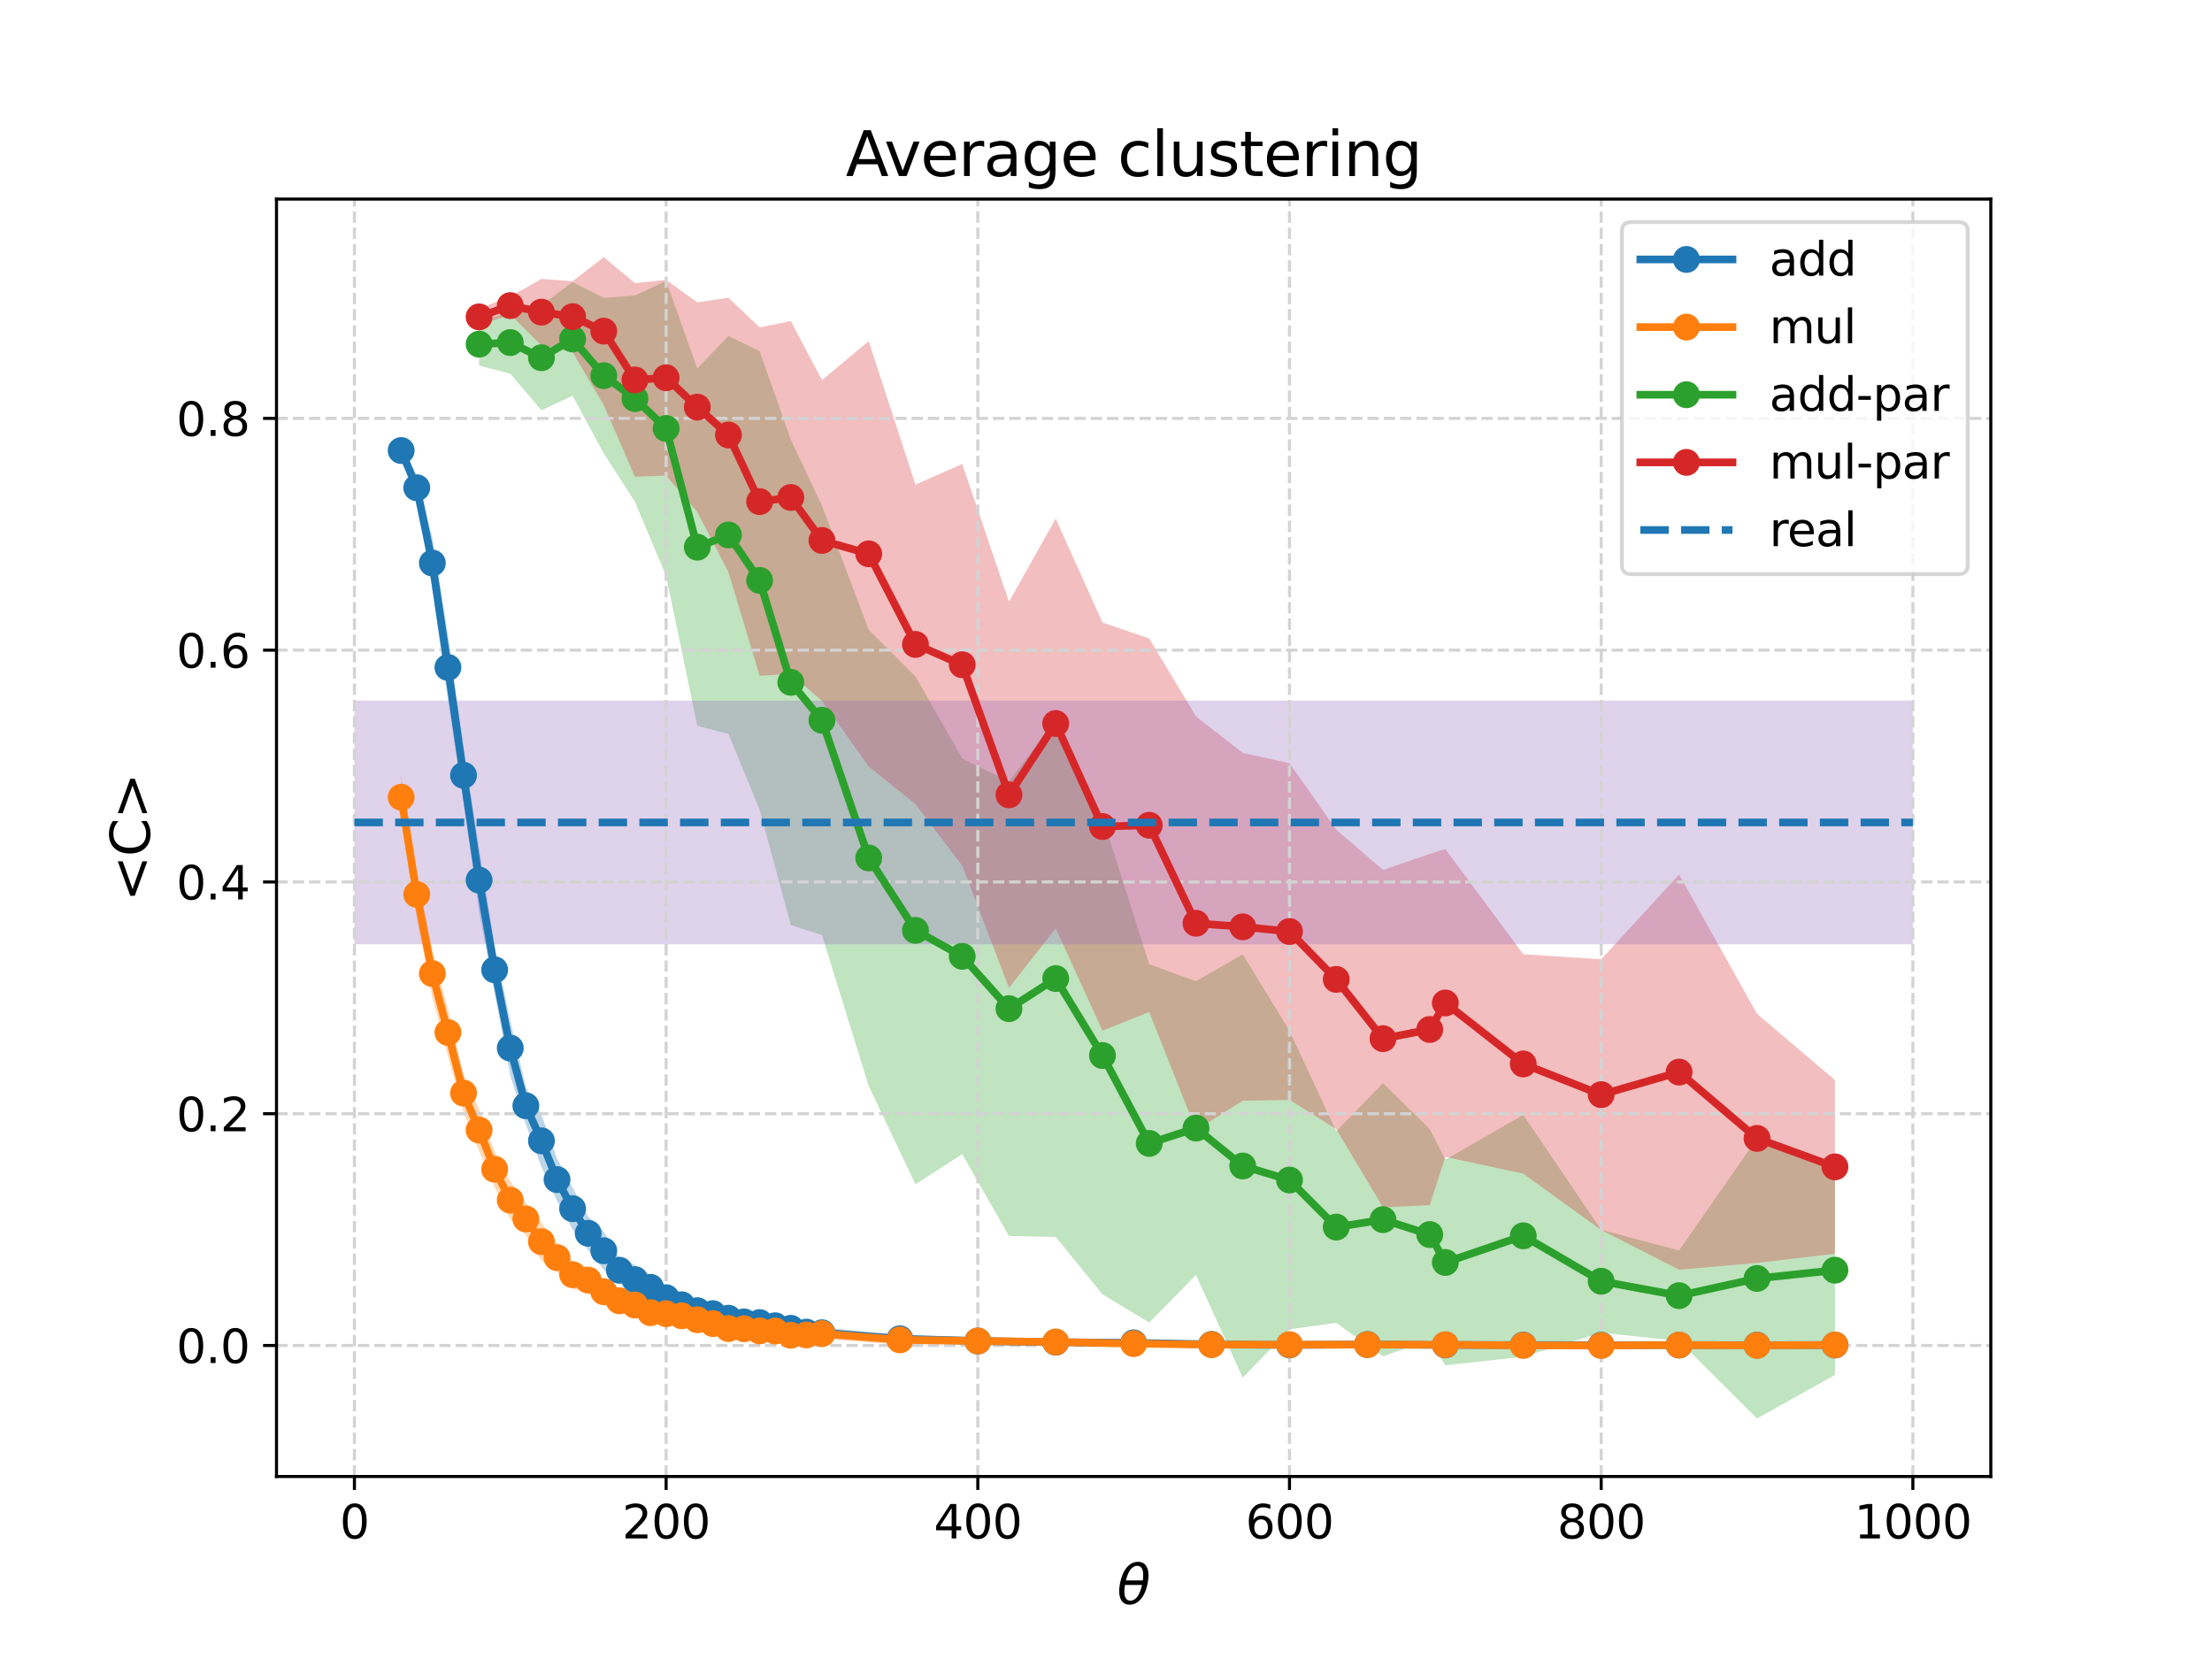 <?xml version="1.0" encoding="utf-8" standalone="no"?>
<!DOCTYPE svg PUBLIC "-//W3C//DTD SVG 1.1//EN"
  "http://www.w3.org/Graphics/SVG/1.1/DTD/svg11.dtd">
<svg xmlns:xlink="http://www.w3.org/1999/xlink" width="576pt" height="432pt" viewBox="0 0 576 432" xmlns="http://www.w3.org/2000/svg" version="1.1">
 <defs>
  <style type="text/css">*{stroke-linejoin: round; stroke-linecap: butt}</style>
 </defs>
 <g id="figure_1">
  <g id="patch_1">
   <path d="M 0 432 
L 576 432 
L 576 0 
L 0 0 
z
" style="fill: #ffffff"/>
  </g>
  <g id="axes_1">
   <g id="patch_2">
    <path d="M 72 384.48 
L 518.4 384.48 
L 518.4 51.84 
L 72 51.84 
z
" style="fill: #ffffff"/>
   </g>
   <g id="PolyCollection_1">
    <path d="M 104.465 115.176 
L 104.465 119.46 
L 108.524 130.089 
L 112.582 153.328 
L 116.64 182.419 
L 120.698 208.989 
L 124.756 237.43 
L 128.815 258.742 
L 132.873 280.059 
L 136.931 292.806 
L 140.989 303.888 
L 145.047 312.678 
L 149.105 320.162 
L 153.164 325.508 
L 157.222 330.655 
L 161.28 333.932 
L 165.338 337.039 
L 169.396 338.198 
L 173.455 340.812 
L 177.513 342.971 
L 181.571 344.002 
L 185.629 345.135 
L 189.687 345.719 
L 193.745 346.57 
L 197.804 346.603 
L 201.862 347.65 
L 205.92 347.969 
L 209.978 348.198 
L 214.036 348.432 
L 234.327 349.59 
L 254.618 350.254 
L 274.909 350.349 
L 295.2 350.492 
L 315.491 350.564 
L 335.782 350.546 
L 356.073 350.613 
L 376.364 350.546 
L 396.655 350.544 
L 416.945 350.547 
L 437.236 350.544 
L 457.527 350.547 
L 477.818 350.553 
L 477.818 349.937 
L 477.818 349.937 
L 457.527 350.004 
L 437.236 349.959 
L 416.945 350.004 
L 396.655 349.959 
L 376.364 349.897 
L 356.073 349.589 
L 335.782 349.897 
L 315.491 349.59 
L 295.2 348.862 
L 274.909 348.685 
L 254.618 348.144 
L 234.327 347.639 
L 214.036 345.664 
L 209.978 345.577 
L 205.92 343.8 
L 201.862 342.8 
L 197.804 342.193 
L 193.745 341.88 
L 189.687 340.812 
L 185.629 339.008 
L 181.571 338.591 
L 177.513 336.543 
L 173.455 335.027 
L 169.396 332.236 
L 165.338 329.385 
L 161.28 327.61 
L 157.222 320.729 
L 153.164 316.783 
L 149.105 309.309 
L 145.047 301.641 
L 140.989 290.244 
L 136.931 283.062 
L 132.873 265.792 
L 128.815 246.333 
L 124.756 220.943 
L 120.698 194.796 
L 116.64 165.178 
L 112.582 139.911 
L 108.524 123.921 
L 104.465 115.176 
z
" clip-path="url(#pddf383fcae)" style="fill: #1f77b4; fill-opacity: 0.3"/>
   </g>
   <g id="PolyCollection_2">
    <path d="M 104.465 201.648 
L 104.465 213.551 
L 108.524 239.03 
L 112.582 259.713 
L 116.64 275.009 
L 120.698 289.584 
L 124.756 299.742 
L 128.815 309.108 
L 132.873 317.5 
L 136.931 321.66 
L 140.989 328.308 
L 145.047 331.291 
L 149.105 335.575 
L 153.164 336.673 
L 157.222 339.897 
L 161.28 342.041 
L 165.338 342.588 
L 169.396 343.982 
L 173.455 344.755 
L 177.513 344.948 
L 181.571 345.849 
L 185.629 347.217 
L 189.687 348.066 
L 193.745 347.842 
L 197.804 348.171 
L 201.862 348.441 
L 205.92 349.069 
L 209.978 349.389 
L 214.036 348.622 
L 234.327 350.104 
L 254.618 350.055 
L 274.909 350.178 
L 295.2 350.438 
L 315.491 350.568 
L 335.782 350.546 
L 356.073 350.617 
L 376.364 350.601 
L 396.655 350.498 
L 416.945 350.366 
L 437.236 350.631 
L 457.527 350.498 
L 477.818 350.625 
L 477.818 349.804 
L 477.818 349.804 
L 457.527 350.173 
L 437.236 349.859 
L 416.945 350.366 
L 396.655 350.173 
L 376.364 349.725 
L 356.073 349.658 
L 335.782 349.757 
L 315.491 349.72 
L 295.2 349.313 
L 274.909 348.719 
L 254.618 348.325 
L 234.327 347.697 
L 214.036 345.919 
L 209.978 345.851 
L 205.92 346.325 
L 201.862 344.761 
L 197.804 344.97 
L 193.745 344.16 
L 189.687 343.84 
L 185.629 342.098 
L 181.571 341.47 
L 177.513 340.312 
L 173.455 339.421 
L 169.396 339.664 
L 165.338 337.065 
L 161.28 335.425 
L 157.222 332.838 
L 153.164 330.014 
L 149.105 328.288 
L 145.047 323.669 
L 140.989 318.362 
L 136.931 313.166 
L 132.873 307.542 
L 128.815 299.849 
L 124.756 288.797 
L 120.698 279.697 
L 116.64 262.701 
L 112.582 247.333 
L 108.524 226.773 
L 104.465 201.648 
z
" clip-path="url(#pddf383fcae)" style="fill: #ff7f0e; fill-opacity: 0.3"/>
   </g>
   <g id="PolyCollection_3">
    <path d="M 124.756 84.037 
L 124.756 95.194 
L 132.873 97.311 
L 140.989 106.837 
L 149.105 103.05 
L 157.222 118.068 
L 165.338 130.655 
L 173.455 149.996 
L 181.571 189.024 
L 189.687 191.126 
L 197.804 210.815 
L 205.92 240.885 
L 214.036 243.477 
L 226.211 282.796 
L 238.385 308.388 
L 250.56 300.552 
L 262.735 321.836 
L 274.909 322.086 
L 287.084 337.048 
L 299.258 344.397 
L 311.433 332.007 
L 323.607 358.729 
L 335.782 346.135 
L 347.956 344.489 
L 360.131 353.184 
L 372.305 348.909 
L 376.364 355.512 
L 396.655 353.29 
L 416.945 347.022 
L 437.236 349.171 
L 457.527 369.36 
L 477.818 358.023 
L 477.818 303.488 
L 477.818 303.488 
L 457.527 296.453 
L 437.236 325.607 
L 416.945 320.244 
L 396.655 290.314 
L 376.364 301.971 
L 372.305 294.034 
L 360.131 282.018 
L 347.956 294.58 
L 335.782 268.418 
L 323.607 248.515 
L 311.433 255.506 
L 299.258 251.077 
L 287.084 212.666 
L 274.909 187.554 
L 262.735 203.469 
L 250.56 197.492 
L 238.385 176.146 
L 226.211 164.012 
L 214.036 131.636 
L 205.92 114.484 
L 197.804 91.454 
L 189.687 87.478 
L 181.571 95.947 
L 173.455 73.146 
L 165.338 76.935 
L 157.222 77.573 
L 149.105 73.489 
L 140.989 79.464 
L 132.873 81.096 
L 124.756 84.037 
z
" clip-path="url(#pddf383fcae)" style="fill: #2ca02c; fill-opacity: 0.3"/>
   </g>
   <g id="PolyCollection_4">
    <path d="M 124.756 80.333 
L 124.756 84.697 
L 132.873 81.919 
L 140.989 89.93 
L 149.105 91.685 
L 157.222 105.5 
L 165.338 124.146 
L 173.455 123.847 
L 181.571 133.299 
L 189.687 148.998 
L 197.804 175.968 
L 205.92 175.477 
L 214.036 182.488 
L 226.211 199.593 
L 238.385 209.403 
L 250.56 225.408 
L 262.735 257.238 
L 274.909 241.741 
L 287.084 268.364 
L 299.258 263.517 
L 311.433 294.276 
L 323.607 286.635 
L 335.782 286.404 
L 347.956 294.02 
L 360.131 314.389 
L 372.305 313.803 
L 376.364 301.25 
L 396.655 305.616 
L 416.945 320.299 
L 437.236 330.626 
L 457.527 328.861 
L 477.818 326.455 
L 477.818 281.246 
L 477.818 281.246 
L 457.527 264.009 
L 437.236 227.714 
L 416.945 249.799 
L 396.655 248.488 
L 376.364 221.088 
L 372.305 222.356 
L 360.131 226.53 
L 347.956 216.039 
L 335.782 198.729 
L 323.607 196.048 
L 311.433 186.565 
L 299.258 166.265 
L 287.084 162.094 
L 274.909 135.054 
L 262.735 156.7 
L 250.56 120.801 
L 238.385 126.209 
L 226.211 88.844 
L 214.036 98.965 
L 205.92 83.596 
L 197.804 85.261 
L 189.687 77.53 
L 181.571 78.729 
L 173.455 72.879 
L 165.338 73.73 
L 157.222 66.96 
L 149.105 73.227 
L 140.989 72.631 
L 132.873 77.233 
L 124.756 80.333 
z
" clip-path="url(#pddf383fcae)" style="fill: #d62728; fill-opacity: 0.3"/>
   </g>
   <g id="PolyCollection_5">
    <path d="M 92.291 182.432 
L 92.291 245.894 
L 498.109 245.894 
L 498.109 182.432 
L 498.109 182.432 
L 92.291 182.432 
z
" clip-path="url(#pddf383fcae)" style="fill: #9467bd; fill-opacity: 0.3"/>
   </g>
   <g id="matplotlib.axis_1">
    <g id="xtick_1">
     <g id="line2d_1">
      <path d="M 92.291 384.48 
L 92.291 51.84 
" clip-path="url(#pddf383fcae)" style="fill: none; stroke-dasharray: 2.96,1.28; stroke-dashoffset: 0; stroke: #d3d3d3; stroke-width: 0.8"/>
     </g>
     <g id="line2d_2">
      <defs>
       <path id="mdda4319911" d="M 0 0 
L 0 3.5 
" style="stroke: #000000; stroke-width: 0.8"/>
      </defs>
      <g>
       <use xlink:href="#mdda4319911" x="92.291" y="384.48" style="stroke: #000000; stroke-width: 0.8"/>
      </g>
     </g>
     <g id="text_1">
      <!-- 0 -->
      <g transform="translate(88.473 400.598) scale(0.12 -0.12)">
       <defs>
        <path id="DejaVuSans-30" d="M 2034 4250 
Q 1547 4250 1301 3770 
Q 1056 3291 1056 2328 
Q 1056 1369 1301 889 
Q 1547 409 2034 409 
Q 2525 409 2770 889 
Q 3016 1369 3016 2328 
Q 3016 3291 2770 3770 
Q 2525 4250 2034 4250 
z
M 2034 4750 
Q 2819 4750 3233 4129 
Q 3647 3509 3647 2328 
Q 3647 1150 3233 529 
Q 2819 -91 2034 -91 
Q 1250 -91 836 529 
Q 422 1150 422 2328 
Q 422 3509 836 4129 
Q 1250 4750 2034 4750 
z
" transform="scale(0.016)"/>
       </defs>
       <use xlink:href="#DejaVuSans-30"/>
      </g>
     </g>
    </g>
    <g id="xtick_2">
     <g id="line2d_3">
      <path d="M 173.455 384.48 
L 173.455 51.84 
" clip-path="url(#pddf383fcae)" style="fill: none; stroke-dasharray: 2.96,1.28; stroke-dashoffset: 0; stroke: #d3d3d3; stroke-width: 0.8"/>
     </g>
     <g id="line2d_4">
      <g>
       <use xlink:href="#mdda4319911" x="173.455" y="384.48" style="stroke: #000000; stroke-width: 0.8"/>
      </g>
     </g>
     <g id="text_2">
      <!-- 200 -->
      <g transform="translate(162.002 400.598) scale(0.12 -0.12)">
       <defs>
        <path id="DejaVuSans-32" d="M 1228 531 
L 3431 531 
L 3431 0 
L 469 0 
L 469 531 
Q 828 903 1448 1529 
Q 2069 2156 2228 2338 
Q 2531 2678 2651 2914 
Q 2772 3150 2772 3378 
Q 2772 3750 2511 3984 
Q 2250 4219 1831 4219 
Q 1534 4219 1204 4116 
Q 875 4013 500 3803 
L 500 4441 
Q 881 4594 1212 4672 
Q 1544 4750 1819 4750 
Q 2544 4750 2975 4387 
Q 3406 4025 3406 3419 
Q 3406 3131 3298 2873 
Q 3191 2616 2906 2266 
Q 2828 2175 2409 1742 
Q 1991 1309 1228 531 
z
" transform="scale(0.016)"/>
       </defs>
       <use xlink:href="#DejaVuSans-32"/>
       <use xlink:href="#DejaVuSans-30" x="63.623"/>
       <use xlink:href="#DejaVuSans-30" x="127.246"/>
      </g>
     </g>
    </g>
    <g id="xtick_3">
     <g id="line2d_5">
      <path d="M 254.618 384.48 
L 254.618 51.84 
" clip-path="url(#pddf383fcae)" style="fill: none; stroke-dasharray: 2.96,1.28; stroke-dashoffset: 0; stroke: #d3d3d3; stroke-width: 0.8"/>
     </g>
     <g id="line2d_6">
      <g>
       <use xlink:href="#mdda4319911" x="254.618" y="384.48" style="stroke: #000000; stroke-width: 0.8"/>
      </g>
     </g>
     <g id="text_3">
      <!-- 400 -->
      <g transform="translate(243.166 400.598) scale(0.12 -0.12)">
       <defs>
        <path id="DejaVuSans-34" d="M 2419 4116 
L 825 1625 
L 2419 1625 
L 2419 4116 
z
M 2253 4666 
L 3047 4666 
L 3047 1625 
L 3713 1625 
L 3713 1100 
L 3047 1100 
L 3047 0 
L 2419 0 
L 2419 1100 
L 313 1100 
L 313 1709 
L 2253 4666 
z
" transform="scale(0.016)"/>
       </defs>
       <use xlink:href="#DejaVuSans-34"/>
       <use xlink:href="#DejaVuSans-30" x="63.623"/>
       <use xlink:href="#DejaVuSans-30" x="127.246"/>
      </g>
     </g>
    </g>
    <g id="xtick_4">
     <g id="line2d_7">
      <path d="M 335.782 384.48 
L 335.782 51.84 
" clip-path="url(#pddf383fcae)" style="fill: none; stroke-dasharray: 2.96,1.28; stroke-dashoffset: 0; stroke: #d3d3d3; stroke-width: 0.8"/>
     </g>
     <g id="line2d_8">
      <g>
       <use xlink:href="#mdda4319911" x="335.782" y="384.48" style="stroke: #000000; stroke-width: 0.8"/>
      </g>
     </g>
     <g id="text_4">
      <!-- 600 -->
      <g transform="translate(324.329 400.598) scale(0.12 -0.12)">
       <defs>
        <path id="DejaVuSans-36" d="M 2113 2584 
Q 1688 2584 1439 2293 
Q 1191 2003 1191 1497 
Q 1191 994 1439 701 
Q 1688 409 2113 409 
Q 2538 409 2786 701 
Q 3034 994 3034 1497 
Q 3034 2003 2786 2293 
Q 2538 2584 2113 2584 
z
M 3366 4563 
L 3366 3988 
Q 3128 4100 2886 4159 
Q 2644 4219 2406 4219 
Q 1781 4219 1451 3797 
Q 1122 3375 1075 2522 
Q 1259 2794 1537 2939 
Q 1816 3084 2150 3084 
Q 2853 3084 3261 2657 
Q 3669 2231 3669 1497 
Q 3669 778 3244 343 
Q 2819 -91 2113 -91 
Q 1303 -91 875 529 
Q 447 1150 447 2328 
Q 447 3434 972 4092 
Q 1497 4750 2381 4750 
Q 2619 4750 2861 4703 
Q 3103 4656 3366 4563 
z
" transform="scale(0.016)"/>
       </defs>
       <use xlink:href="#DejaVuSans-36"/>
       <use xlink:href="#DejaVuSans-30" x="63.623"/>
       <use xlink:href="#DejaVuSans-30" x="127.246"/>
      </g>
     </g>
    </g>
    <g id="xtick_5">
     <g id="line2d_9">
      <path d="M 416.945 384.48 
L 416.945 51.84 
" clip-path="url(#pddf383fcae)" style="fill: none; stroke-dasharray: 2.96,1.28; stroke-dashoffset: 0; stroke: #d3d3d3; stroke-width: 0.8"/>
     </g>
     <g id="line2d_10">
      <g>
       <use xlink:href="#mdda4319911" x="416.945" y="384.48" style="stroke: #000000; stroke-width: 0.8"/>
      </g>
     </g>
     <g id="text_5">
      <!-- 800 -->
      <g transform="translate(405.493 400.598) scale(0.12 -0.12)">
       <defs>
        <path id="DejaVuSans-38" d="M 2034 2216 
Q 1584 2216 1326 1975 
Q 1069 1734 1069 1313 
Q 1069 891 1326 650 
Q 1584 409 2034 409 
Q 2484 409 2743 651 
Q 3003 894 3003 1313 
Q 3003 1734 2745 1975 
Q 2488 2216 2034 2216 
z
M 1403 2484 
Q 997 2584 770 2862 
Q 544 3141 544 3541 
Q 544 4100 942 4425 
Q 1341 4750 2034 4750 
Q 2731 4750 3128 4425 
Q 3525 4100 3525 3541 
Q 3525 3141 3298 2862 
Q 3072 2584 2669 2484 
Q 3125 2378 3379 2068 
Q 3634 1759 3634 1313 
Q 3634 634 3220 271 
Q 2806 -91 2034 -91 
Q 1263 -91 848 271 
Q 434 634 434 1313 
Q 434 1759 690 2068 
Q 947 2378 1403 2484 
z
M 1172 3481 
Q 1172 3119 1398 2916 
Q 1625 2713 2034 2713 
Q 2441 2713 2670 2916 
Q 2900 3119 2900 3481 
Q 2900 3844 2670 4047 
Q 2441 4250 2034 4250 
Q 1625 4250 1398 4047 
Q 1172 3844 1172 3481 
z
" transform="scale(0.016)"/>
       </defs>
       <use xlink:href="#DejaVuSans-38"/>
       <use xlink:href="#DejaVuSans-30" x="63.623"/>
       <use xlink:href="#DejaVuSans-30" x="127.246"/>
      </g>
     </g>
    </g>
    <g id="xtick_6">
     <g id="line2d_11">
      <path d="M 498.109 384.48 
L 498.109 51.84 
" clip-path="url(#pddf383fcae)" style="fill: none; stroke-dasharray: 2.96,1.28; stroke-dashoffset: 0; stroke: #d3d3d3; stroke-width: 0.8"/>
     </g>
     <g id="line2d_12">
      <g>
       <use xlink:href="#mdda4319911" x="498.109" y="384.48" style="stroke: #000000; stroke-width: 0.8"/>
      </g>
     </g>
     <g id="text_6">
      <!-- 1000 -->
      <g transform="translate(482.839 400.598) scale(0.12 -0.12)">
       <defs>
        <path id="DejaVuSans-31" d="M 794 531 
L 1825 531 
L 1825 4091 
L 703 3866 
L 703 4441 
L 1819 4666 
L 2450 4666 
L 2450 531 
L 3481 531 
L 3481 0 
L 794 0 
L 794 531 
z
" transform="scale(0.016)"/>
       </defs>
       <use xlink:href="#DejaVuSans-31"/>
       <use xlink:href="#DejaVuSans-30" x="63.623"/>
       <use xlink:href="#DejaVuSans-30" x="127.246"/>
       <use xlink:href="#DejaVuSans-30" x="190.869"/>
      </g>
     </g>
    </g>
    <g id="text_7">
     <!-- $\theta$ -->
     <g transform="translate(290.86 417.732) scale(0.14 -0.14)">
      <defs>
       <path id="DejaVuSans-Oblique-3b8" d="M 2913 2219 
L 925 2219 
Q 791 1284 928 888 
Q 1100 400 1566 400 
Q 2034 400 2391 891 
Q 2703 1322 2913 2219 
z
M 3009 2750 
Q 3094 3638 2984 3950 
Q 2813 4444 2353 4444 
Q 1875 4444 1525 3956 
Q 1250 3563 1034 2750 
L 3009 2750 
z
M 2444 4913 
Q 3194 4913 3494 4250 
Q 3794 3591 3566 2422 
Q 3341 1256 2781 594 
Q 2225 -72 1475 -72 
Q 722 -72 425 594 
Q 128 1256 353 2422 
Q 581 3591 1134 4250 
Q 1691 4913 2444 4913 
z
" transform="scale(0.016)"/>
      </defs>
      <use xlink:href="#DejaVuSans-Oblique-3b8" transform="translate(0 0.234)"/>
     </g>
    </g>
   </g>
   <g id="matplotlib.axis_2">
    <g id="ytick_1">
     <g id="line2d_13">
      <path d="M 72 350.366 
L 518.4 350.366 
" clip-path="url(#pddf383fcae)" style="fill: none; stroke-dasharray: 2.96,1.28; stroke-dashoffset: 0; stroke: #d3d3d3; stroke-width: 0.8"/>
     </g>
     <g id="line2d_14">
      <defs>
       <path id="mdaf6729bf6" d="M 0 0 
L -3.5 0 
" style="stroke: #000000; stroke-width: 0.8"/>
      </defs>
      <g>
       <use xlink:href="#mdaf6729bf6" x="72" y="350.366" style="stroke: #000000; stroke-width: 0.8"/>
      </g>
     </g>
     <g id="text_8">
      <!-- 0.0 -->
      <g transform="translate(45.916 354.925) scale(0.12 -0.12)">
       <defs>
        <path id="DejaVuSans-2e" d="M 684 794 
L 1344 794 
L 1344 0 
L 684 0 
L 684 794 
z
" transform="scale(0.016)"/>
       </defs>
       <use xlink:href="#DejaVuSans-30"/>
       <use xlink:href="#DejaVuSans-2e" x="63.623"/>
       <use xlink:href="#DejaVuSans-30" x="95.41"/>
      </g>
     </g>
    </g>
    <g id="ytick_2">
     <g id="line2d_15">
      <path d="M 72 290.011 
L 518.4 290.011 
" clip-path="url(#pddf383fcae)" style="fill: none; stroke-dasharray: 2.96,1.28; stroke-dashoffset: 0; stroke: #d3d3d3; stroke-width: 0.8"/>
     </g>
     <g id="line2d_16">
      <g>
       <use xlink:href="#mdaf6729bf6" x="72" y="290.011" style="stroke: #000000; stroke-width: 0.8"/>
      </g>
     </g>
     <g id="text_9">
      <!-- 0.2 -->
      <g transform="translate(45.916 294.57) scale(0.12 -0.12)">
       <use xlink:href="#DejaVuSans-30"/>
       <use xlink:href="#DejaVuSans-2e" x="63.623"/>
       <use xlink:href="#DejaVuSans-32" x="95.41"/>
      </g>
     </g>
    </g>
    <g id="ytick_3">
     <g id="line2d_17">
      <path d="M 72 229.657 
L 518.4 229.657 
" clip-path="url(#pddf383fcae)" style="fill: none; stroke-dasharray: 2.96,1.28; stroke-dashoffset: 0; stroke: #d3d3d3; stroke-width: 0.8"/>
     </g>
     <g id="line2d_18">
      <g>
       <use xlink:href="#mdaf6729bf6" x="72" y="229.657" style="stroke: #000000; stroke-width: 0.8"/>
      </g>
     </g>
     <g id="text_10">
      <!-- 0.4 -->
      <g transform="translate(45.916 234.216) scale(0.12 -0.12)">
       <use xlink:href="#DejaVuSans-30"/>
       <use xlink:href="#DejaVuSans-2e" x="63.623"/>
       <use xlink:href="#DejaVuSans-34" x="95.41"/>
      </g>
     </g>
    </g>
    <g id="ytick_4">
     <g id="line2d_19">
      <path d="M 72 169.302 
L 518.4 169.302 
" clip-path="url(#pddf383fcae)" style="fill: none; stroke-dasharray: 2.96,1.28; stroke-dashoffset: 0; stroke: #d3d3d3; stroke-width: 0.8"/>
     </g>
     <g id="line2d_20">
      <g>
       <use xlink:href="#mdaf6729bf6" x="72" y="169.302" style="stroke: #000000; stroke-width: 0.8"/>
      </g>
     </g>
     <g id="text_11">
      <!-- 0.6 -->
      <g transform="translate(45.916 173.861) scale(0.12 -0.12)">
       <use xlink:href="#DejaVuSans-30"/>
       <use xlink:href="#DejaVuSans-2e" x="63.623"/>
       <use xlink:href="#DejaVuSans-36" x="95.41"/>
      </g>
     </g>
    </g>
    <g id="ytick_5">
     <g id="line2d_21">
      <path d="M 72 108.948 
L 518.4 108.948 
" clip-path="url(#pddf383fcae)" style="fill: none; stroke-dasharray: 2.96,1.28; stroke-dashoffset: 0; stroke: #d3d3d3; stroke-width: 0.8"/>
     </g>
     <g id="line2d_22">
      <g>
       <use xlink:href="#mdaf6729bf6" x="72" y="108.948" style="stroke: #000000; stroke-width: 0.8"/>
      </g>
     </g>
     <g id="text_12">
      <!-- 0.8 -->
      <g transform="translate(45.916 113.507) scale(0.12 -0.12)">
       <use xlink:href="#DejaVuSans-30"/>
       <use xlink:href="#DejaVuSans-2e" x="63.623"/>
       <use xlink:href="#DejaVuSans-38" x="95.41"/>
      </g>
     </g>
    </g>
    <g id="text_13">
     <!-- &lt;C&gt; -->
     <g transform="translate(39.005 234.78) rotate(-90) scale(0.14 -0.14)">
      <defs>
       <path id="DejaVuSans-3c" d="M 4684 3150 
L 1459 2003 
L 4684 863 
L 4684 294 
L 678 1747 
L 678 2266 
L 4684 3719 
L 4684 3150 
z
" transform="scale(0.016)"/>
       <path id="DejaVuSans-43" d="M 4122 4306 
L 4122 3641 
Q 3803 3938 3442 4084 
Q 3081 4231 2675 4231 
Q 1875 4231 1450 3742 
Q 1025 3253 1025 2328 
Q 1025 1406 1450 917 
Q 1875 428 2675 428 
Q 3081 428 3442 575 
Q 3803 722 4122 1019 
L 4122 359 
Q 3791 134 3420 21 
Q 3050 -91 2638 -91 
Q 1578 -91 968 557 
Q 359 1206 359 2328 
Q 359 3453 968 4101 
Q 1578 4750 2638 4750 
Q 3056 4750 3426 4639 
Q 3797 4528 4122 4306 
z
" transform="scale(0.016)"/>
       <path id="DejaVuSans-3e" d="M 678 3150 
L 678 3719 
L 4684 2266 
L 4684 1747 
L 678 294 
L 678 863 
L 3897 2003 
L 678 3150 
z
" transform="scale(0.016)"/>
      </defs>
      <use xlink:href="#DejaVuSans-3c"/>
      <use xlink:href="#DejaVuSans-43" x="83.789"/>
      <use xlink:href="#DejaVuSans-3e" x="153.613"/>
     </g>
    </g>
   </g>
   <g id="line2d_23">
    <path d="M 104.465 117.318 
L 108.524 127.005 
L 112.582 146.619 
L 116.64 173.798 
L 120.698 201.893 
L 124.756 229.187 
L 128.815 252.537 
L 132.873 272.926 
L 136.931 287.934 
L 140.989 297.066 
L 145.047 307.16 
L 149.105 314.735 
L 153.164 321.146 
L 157.222 325.692 
L 161.28 330.771 
L 165.338 333.212 
L 169.396 335.217 
L 173.455 337.919 
L 177.513 339.757 
L 181.571 341.297 
L 185.629 342.071 
L 189.687 343.265 
L 193.745 344.225 
L 197.804 344.398 
L 201.862 345.225 
L 205.92 345.885 
L 209.978 346.888 
L 214.036 347.048 
L 234.327 348.615 
L 254.618 349.199 
L 274.909 349.517 
L 295.2 349.677 
L 315.491 350.077 
L 335.782 350.222 
L 356.073 350.101 
L 376.364 350.222 
L 396.655 350.252 
L 416.945 350.275 
L 437.236 350.252 
L 457.527 350.275 
L 477.818 350.245 
" clip-path="url(#pddf383fcae)" style="fill: none; stroke: #1f77b4; stroke-width: 2; stroke-linecap: square"/>
    <defs>
     <path id="mc7787d2c8e" d="M 0 3 
C 0.796 3 1.559 2.684 2.121 2.121 
C 2.684 1.559 3 0.796 3 0 
C 3 -0.796 2.684 -1.559 2.121 -2.121 
C 1.559 -2.684 0.796 -3 0 -3 
C -0.796 -3 -1.559 -2.684 -2.121 -2.121 
C -2.684 -1.559 -3 -0.796 -3 0 
C -3 0.796 -2.684 1.559 -2.121 2.121 
C -1.559 2.684 -0.796 3 0 3 
z
" style="stroke: #1f77b4"/>
    </defs>
    <g clip-path="url(#pddf383fcae)">
     <use xlink:href="#mc7787d2c8e" x="104.465" y="117.318" style="fill: #1f77b4; stroke: #1f77b4"/>
     <use xlink:href="#mc7787d2c8e" x="108.524" y="127.005" style="fill: #1f77b4; stroke: #1f77b4"/>
     <use xlink:href="#mc7787d2c8e" x="112.582" y="146.619" style="fill: #1f77b4; stroke: #1f77b4"/>
     <use xlink:href="#mc7787d2c8e" x="116.64" y="173.798" style="fill: #1f77b4; stroke: #1f77b4"/>
     <use xlink:href="#mc7787d2c8e" x="120.698" y="201.893" style="fill: #1f77b4; stroke: #1f77b4"/>
     <use xlink:href="#mc7787d2c8e" x="124.756" y="229.187" style="fill: #1f77b4; stroke: #1f77b4"/>
     <use xlink:href="#mc7787d2c8e" x="128.815" y="252.537" style="fill: #1f77b4; stroke: #1f77b4"/>
     <use xlink:href="#mc7787d2c8e" x="132.873" y="272.926" style="fill: #1f77b4; stroke: #1f77b4"/>
     <use xlink:href="#mc7787d2c8e" x="136.931" y="287.934" style="fill: #1f77b4; stroke: #1f77b4"/>
     <use xlink:href="#mc7787d2c8e" x="140.989" y="297.066" style="fill: #1f77b4; stroke: #1f77b4"/>
     <use xlink:href="#mc7787d2c8e" x="145.047" y="307.16" style="fill: #1f77b4; stroke: #1f77b4"/>
     <use xlink:href="#mc7787d2c8e" x="149.105" y="314.735" style="fill: #1f77b4; stroke: #1f77b4"/>
     <use xlink:href="#mc7787d2c8e" x="153.164" y="321.146" style="fill: #1f77b4; stroke: #1f77b4"/>
     <use xlink:href="#mc7787d2c8e" x="157.222" y="325.692" style="fill: #1f77b4; stroke: #1f77b4"/>
     <use xlink:href="#mc7787d2c8e" x="161.28" y="330.771" style="fill: #1f77b4; stroke: #1f77b4"/>
     <use xlink:href="#mc7787d2c8e" x="165.338" y="333.212" style="fill: #1f77b4; stroke: #1f77b4"/>
     <use xlink:href="#mc7787d2c8e" x="169.396" y="335.217" style="fill: #1f77b4; stroke: #1f77b4"/>
     <use xlink:href="#mc7787d2c8e" x="173.455" y="337.919" style="fill: #1f77b4; stroke: #1f77b4"/>
     <use xlink:href="#mc7787d2c8e" x="177.513" y="339.757" style="fill: #1f77b4; stroke: #1f77b4"/>
     <use xlink:href="#mc7787d2c8e" x="181.571" y="341.297" style="fill: #1f77b4; stroke: #1f77b4"/>
     <use xlink:href="#mc7787d2c8e" x="185.629" y="342.071" style="fill: #1f77b4; stroke: #1f77b4"/>
     <use xlink:href="#mc7787d2c8e" x="189.687" y="343.265" style="fill: #1f77b4; stroke: #1f77b4"/>
     <use xlink:href="#mc7787d2c8e" x="193.745" y="344.225" style="fill: #1f77b4; stroke: #1f77b4"/>
     <use xlink:href="#mc7787d2c8e" x="197.804" y="344.398" style="fill: #1f77b4; stroke: #1f77b4"/>
     <use xlink:href="#mc7787d2c8e" x="201.862" y="345.225" style="fill: #1f77b4; stroke: #1f77b4"/>
     <use xlink:href="#mc7787d2c8e" x="205.92" y="345.885" style="fill: #1f77b4; stroke: #1f77b4"/>
     <use xlink:href="#mc7787d2c8e" x="209.978" y="346.888" style="fill: #1f77b4; stroke: #1f77b4"/>
     <use xlink:href="#mc7787d2c8e" x="214.036" y="347.048" style="fill: #1f77b4; stroke: #1f77b4"/>
     <use xlink:href="#mc7787d2c8e" x="234.327" y="348.615" style="fill: #1f77b4; stroke: #1f77b4"/>
     <use xlink:href="#mc7787d2c8e" x="254.618" y="349.199" style="fill: #1f77b4; stroke: #1f77b4"/>
     <use xlink:href="#mc7787d2c8e" x="274.909" y="349.517" style="fill: #1f77b4; stroke: #1f77b4"/>
     <use xlink:href="#mc7787d2c8e" x="295.2" y="349.677" style="fill: #1f77b4; stroke: #1f77b4"/>
     <use xlink:href="#mc7787d2c8e" x="315.491" y="350.077" style="fill: #1f77b4; stroke: #1f77b4"/>
     <use xlink:href="#mc7787d2c8e" x="335.782" y="350.222" style="fill: #1f77b4; stroke: #1f77b4"/>
     <use xlink:href="#mc7787d2c8e" x="356.073" y="350.101" style="fill: #1f77b4; stroke: #1f77b4"/>
     <use xlink:href="#mc7787d2c8e" x="376.364" y="350.222" style="fill: #1f77b4; stroke: #1f77b4"/>
     <use xlink:href="#mc7787d2c8e" x="396.655" y="350.252" style="fill: #1f77b4; stroke: #1f77b4"/>
     <use xlink:href="#mc7787d2c8e" x="416.945" y="350.275" style="fill: #1f77b4; stroke: #1f77b4"/>
     <use xlink:href="#mc7787d2c8e" x="437.236" y="350.252" style="fill: #1f77b4; stroke: #1f77b4"/>
     <use xlink:href="#mc7787d2c8e" x="457.527" y="350.275" style="fill: #1f77b4; stroke: #1f77b4"/>
     <use xlink:href="#mc7787d2c8e" x="477.818" y="350.245" style="fill: #1f77b4; stroke: #1f77b4"/>
    </g>
   </g>
   <g id="line2d_24">
    <path d="M 104.465 207.6 
L 108.524 232.902 
L 112.582 253.523 
L 116.64 268.855 
L 120.698 284.641 
L 124.756 294.269 
L 128.815 304.478 
L 132.873 312.521 
L 136.931 317.413 
L 140.989 323.335 
L 145.047 327.48 
L 149.105 331.932 
L 153.164 333.344 
L 157.222 336.368 
L 161.28 338.733 
L 165.338 339.827 
L 169.396 341.823 
L 173.455 342.088 
L 177.513 342.63 
L 181.571 343.66 
L 185.629 344.658 
L 189.687 345.953 
L 193.745 346.001 
L 197.804 346.57 
L 201.862 346.601 
L 205.92 347.697 
L 209.978 347.62 
L 214.036 347.27 
L 234.327 348.901 
L 254.618 349.19 
L 274.909 349.448 
L 295.2 349.875 
L 315.491 350.144 
L 335.782 350.151 
L 356.073 350.138 
L 376.364 350.163 
L 396.655 350.336 
L 416.945 350.366 
L 437.236 350.245 
L 457.527 350.336 
L 477.818 350.215 
" clip-path="url(#pddf383fcae)" style="fill: none; stroke: #ff7f0e; stroke-width: 2; stroke-linecap: square"/>
    <defs>
     <path id="m321e11ee85" d="M 0 3 
C 0.796 3 1.559 2.684 2.121 2.121 
C 2.684 1.559 3 0.796 3 0 
C 3 -0.796 2.684 -1.559 2.121 -2.121 
C 1.559 -2.684 0.796 -3 0 -3 
C -0.796 -3 -1.559 -2.684 -2.121 -2.121 
C -2.684 -1.559 -3 -0.796 -3 0 
C -3 0.796 -2.684 1.559 -2.121 2.121 
C -1.559 2.684 -0.796 3 0 3 
z
" style="stroke: #ff7f0e"/>
    </defs>
    <g clip-path="url(#pddf383fcae)">
     <use xlink:href="#m321e11ee85" x="104.465" y="207.6" style="fill: #ff7f0e; stroke: #ff7f0e"/>
     <use xlink:href="#m321e11ee85" x="108.524" y="232.902" style="fill: #ff7f0e; stroke: #ff7f0e"/>
     <use xlink:href="#m321e11ee85" x="112.582" y="253.523" style="fill: #ff7f0e; stroke: #ff7f0e"/>
     <use xlink:href="#m321e11ee85" x="116.64" y="268.855" style="fill: #ff7f0e; stroke: #ff7f0e"/>
     <use xlink:href="#m321e11ee85" x="120.698" y="284.641" style="fill: #ff7f0e; stroke: #ff7f0e"/>
     <use xlink:href="#m321e11ee85" x="124.756" y="294.269" style="fill: #ff7f0e; stroke: #ff7f0e"/>
     <use xlink:href="#m321e11ee85" x="128.815" y="304.478" style="fill: #ff7f0e; stroke: #ff7f0e"/>
     <use xlink:href="#m321e11ee85" x="132.873" y="312.521" style="fill: #ff7f0e; stroke: #ff7f0e"/>
     <use xlink:href="#m321e11ee85" x="136.931" y="317.413" style="fill: #ff7f0e; stroke: #ff7f0e"/>
     <use xlink:href="#m321e11ee85" x="140.989" y="323.335" style="fill: #ff7f0e; stroke: #ff7f0e"/>
     <use xlink:href="#m321e11ee85" x="145.047" y="327.48" style="fill: #ff7f0e; stroke: #ff7f0e"/>
     <use xlink:href="#m321e11ee85" x="149.105" y="331.932" style="fill: #ff7f0e; stroke: #ff7f0e"/>
     <use xlink:href="#m321e11ee85" x="153.164" y="333.344" style="fill: #ff7f0e; stroke: #ff7f0e"/>
     <use xlink:href="#m321e11ee85" x="157.222" y="336.368" style="fill: #ff7f0e; stroke: #ff7f0e"/>
     <use xlink:href="#m321e11ee85" x="161.28" y="338.733" style="fill: #ff7f0e; stroke: #ff7f0e"/>
     <use xlink:href="#m321e11ee85" x="165.338" y="339.827" style="fill: #ff7f0e; stroke: #ff7f0e"/>
     <use xlink:href="#m321e11ee85" x="169.396" y="341.823" style="fill: #ff7f0e; stroke: #ff7f0e"/>
     <use xlink:href="#m321e11ee85" x="173.455" y="342.088" style="fill: #ff7f0e; stroke: #ff7f0e"/>
     <use xlink:href="#m321e11ee85" x="177.513" y="342.63" style="fill: #ff7f0e; stroke: #ff7f0e"/>
     <use xlink:href="#m321e11ee85" x="181.571" y="343.66" style="fill: #ff7f0e; stroke: #ff7f0e"/>
     <use xlink:href="#m321e11ee85" x="185.629" y="344.658" style="fill: #ff7f0e; stroke: #ff7f0e"/>
     <use xlink:href="#m321e11ee85" x="189.687" y="345.953" style="fill: #ff7f0e; stroke: #ff7f0e"/>
     <use xlink:href="#m321e11ee85" x="193.745" y="346.001" style="fill: #ff7f0e; stroke: #ff7f0e"/>
     <use xlink:href="#m321e11ee85" x="197.804" y="346.57" style="fill: #ff7f0e; stroke: #ff7f0e"/>
     <use xlink:href="#m321e11ee85" x="201.862" y="346.601" style="fill: #ff7f0e; stroke: #ff7f0e"/>
     <use xlink:href="#m321e11ee85" x="205.92" y="347.697" style="fill: #ff7f0e; stroke: #ff7f0e"/>
     <use xlink:href="#m321e11ee85" x="209.978" y="347.62" style="fill: #ff7f0e; stroke: #ff7f0e"/>
     <use xlink:href="#m321e11ee85" x="214.036" y="347.27" style="fill: #ff7f0e; stroke: #ff7f0e"/>
     <use xlink:href="#m321e11ee85" x="234.327" y="348.901" style="fill: #ff7f0e; stroke: #ff7f0e"/>
     <use xlink:href="#m321e11ee85" x="254.618" y="349.19" style="fill: #ff7f0e; stroke: #ff7f0e"/>
     <use xlink:href="#m321e11ee85" x="274.909" y="349.448" style="fill: #ff7f0e; stroke: #ff7f0e"/>
     <use xlink:href="#m321e11ee85" x="295.2" y="349.875" style="fill: #ff7f0e; stroke: #ff7f0e"/>
     <use xlink:href="#m321e11ee85" x="315.491" y="350.144" style="fill: #ff7f0e; stroke: #ff7f0e"/>
     <use xlink:href="#m321e11ee85" x="335.782" y="350.151" style="fill: #ff7f0e; stroke: #ff7f0e"/>
     <use xlink:href="#m321e11ee85" x="356.073" y="350.138" style="fill: #ff7f0e; stroke: #ff7f0e"/>
     <use xlink:href="#m321e11ee85" x="376.364" y="350.163" style="fill: #ff7f0e; stroke: #ff7f0e"/>
     <use xlink:href="#m321e11ee85" x="396.655" y="350.336" style="fill: #ff7f0e; stroke: #ff7f0e"/>
     <use xlink:href="#m321e11ee85" x="416.945" y="350.366" style="fill: #ff7f0e; stroke: #ff7f0e"/>
     <use xlink:href="#m321e11ee85" x="437.236" y="350.245" style="fill: #ff7f0e; stroke: #ff7f0e"/>
     <use xlink:href="#m321e11ee85" x="457.527" y="350.336" style="fill: #ff7f0e; stroke: #ff7f0e"/>
     <use xlink:href="#m321e11ee85" x="477.818" y="350.215" style="fill: #ff7f0e; stroke: #ff7f0e"/>
    </g>
   </g>
   <g id="line2d_25">
    <path d="M 124.756 89.616 
L 132.873 89.203 
L 140.989 93.15 
L 149.105 88.27 
L 157.222 97.821 
L 165.338 103.795 
L 173.455 111.571 
L 181.571 142.486 
L 189.687 139.302 
L 197.804 151.134 
L 205.92 177.685 
L 214.036 187.557 
L 226.211 223.404 
L 238.385 242.267 
L 250.56 249.022 
L 262.735 262.653 
L 274.909 254.82 
L 287.084 274.857 
L 299.258 297.737 
L 311.433 293.757 
L 323.607 303.622 
L 335.782 307.276 
L 347.956 319.534 
L 360.131 317.601 
L 372.305 321.471 
L 376.364 328.741 
L 396.655 321.802 
L 416.945 333.633 
L 437.236 337.389 
L 457.527 332.906 
L 477.818 330.756 
" clip-path="url(#pddf383fcae)" style="fill: none; stroke: #2ca02c; stroke-width: 2; stroke-linecap: square"/>
    <defs>
     <path id="m5fcd80c4f6" d="M 0 3 
C 0.796 3 1.559 2.684 2.121 2.121 
C 2.684 1.559 3 0.796 3 0 
C 3 -0.796 2.684 -1.559 2.121 -2.121 
C 1.559 -2.684 0.796 -3 0 -3 
C -0.796 -3 -1.559 -2.684 -2.121 -2.121 
C -2.684 -1.559 -3 -0.796 -3 0 
C -3 0.796 -2.684 1.559 -2.121 2.121 
C -1.559 2.684 -0.796 3 0 3 
z
" style="stroke: #2ca02c"/>
    </defs>
    <g clip-path="url(#pddf383fcae)">
     <use xlink:href="#m5fcd80c4f6" x="124.756" y="89.616" style="fill: #2ca02c; stroke: #2ca02c"/>
     <use xlink:href="#m5fcd80c4f6" x="132.873" y="89.203" style="fill: #2ca02c; stroke: #2ca02c"/>
     <use xlink:href="#m5fcd80c4f6" x="140.989" y="93.15" style="fill: #2ca02c; stroke: #2ca02c"/>
     <use xlink:href="#m5fcd80c4f6" x="149.105" y="88.27" style="fill: #2ca02c; stroke: #2ca02c"/>
     <use xlink:href="#m5fcd80c4f6" x="157.222" y="97.821" style="fill: #2ca02c; stroke: #2ca02c"/>
     <use xlink:href="#m5fcd80c4f6" x="165.338" y="103.795" style="fill: #2ca02c; stroke: #2ca02c"/>
     <use xlink:href="#m5fcd80c4f6" x="173.455" y="111.571" style="fill: #2ca02c; stroke: #2ca02c"/>
     <use xlink:href="#m5fcd80c4f6" x="181.571" y="142.486" style="fill: #2ca02c; stroke: #2ca02c"/>
     <use xlink:href="#m5fcd80c4f6" x="189.687" y="139.302" style="fill: #2ca02c; stroke: #2ca02c"/>
     <use xlink:href="#m5fcd80c4f6" x="197.804" y="151.134" style="fill: #2ca02c; stroke: #2ca02c"/>
     <use xlink:href="#m5fcd80c4f6" x="205.92" y="177.685" style="fill: #2ca02c; stroke: #2ca02c"/>
     <use xlink:href="#m5fcd80c4f6" x="214.036" y="187.557" style="fill: #2ca02c; stroke: #2ca02c"/>
     <use xlink:href="#m5fcd80c4f6" x="226.211" y="223.404" style="fill: #2ca02c; stroke: #2ca02c"/>
     <use xlink:href="#m5fcd80c4f6" x="238.385" y="242.267" style="fill: #2ca02c; stroke: #2ca02c"/>
     <use xlink:href="#m5fcd80c4f6" x="250.56" y="249.022" style="fill: #2ca02c; stroke: #2ca02c"/>
     <use xlink:href="#m5fcd80c4f6" x="262.735" y="262.653" style="fill: #2ca02c; stroke: #2ca02c"/>
     <use xlink:href="#m5fcd80c4f6" x="274.909" y="254.82" style="fill: #2ca02c; stroke: #2ca02c"/>
     <use xlink:href="#m5fcd80c4f6" x="287.084" y="274.857" style="fill: #2ca02c; stroke: #2ca02c"/>
     <use xlink:href="#m5fcd80c4f6" x="299.258" y="297.737" style="fill: #2ca02c; stroke: #2ca02c"/>
     <use xlink:href="#m5fcd80c4f6" x="311.433" y="293.757" style="fill: #2ca02c; stroke: #2ca02c"/>
     <use xlink:href="#m5fcd80c4f6" x="323.607" y="303.622" style="fill: #2ca02c; stroke: #2ca02c"/>
     <use xlink:href="#m5fcd80c4f6" x="335.782" y="307.276" style="fill: #2ca02c; stroke: #2ca02c"/>
     <use xlink:href="#m5fcd80c4f6" x="347.956" y="319.534" style="fill: #2ca02c; stroke: #2ca02c"/>
     <use xlink:href="#m5fcd80c4f6" x="360.131" y="317.601" style="fill: #2ca02c; stroke: #2ca02c"/>
     <use xlink:href="#m5fcd80c4f6" x="372.305" y="321.471" style="fill: #2ca02c; stroke: #2ca02c"/>
     <use xlink:href="#m5fcd80c4f6" x="376.364" y="328.741" style="fill: #2ca02c; stroke: #2ca02c"/>
     <use xlink:href="#m5fcd80c4f6" x="396.655" y="321.802" style="fill: #2ca02c; stroke: #2ca02c"/>
     <use xlink:href="#m5fcd80c4f6" x="416.945" y="333.633" style="fill: #2ca02c; stroke: #2ca02c"/>
     <use xlink:href="#m5fcd80c4f6" x="437.236" y="337.389" style="fill: #2ca02c; stroke: #2ca02c"/>
     <use xlink:href="#m5fcd80c4f6" x="457.527" y="332.906" style="fill: #2ca02c; stroke: #2ca02c"/>
     <use xlink:href="#m5fcd80c4f6" x="477.818" y="330.756" style="fill: #2ca02c; stroke: #2ca02c"/>
    </g>
   </g>
   <g id="line2d_26">
    <path d="M 124.756 82.515 
L 132.873 79.576 
L 140.989 81.28 
L 149.105 82.456 
L 157.222 86.23 
L 165.338 98.938 
L 173.455 98.363 
L 181.571 106.014 
L 189.687 113.264 
L 197.804 130.615 
L 205.92 129.537 
L 214.036 140.727 
L 226.211 144.219 
L 238.385 167.806 
L 250.56 173.104 
L 262.735 206.969 
L 274.909 188.398 
L 287.084 215.229 
L 299.258 214.891 
L 311.433 240.421 
L 323.607 241.342 
L 335.782 242.567 
L 347.956 255.029 
L 360.131 270.459 
L 372.305 268.079 
L 376.364 261.169 
L 396.655 277.052 
L 416.945 285.049 
L 437.236 279.17 
L 457.527 296.435 
L 477.818 303.851 
" clip-path="url(#pddf383fcae)" style="fill: none; stroke: #d62728; stroke-width: 2; stroke-linecap: square"/>
    <defs>
     <path id="mf176223fe9" d="M 0 3 
C 0.796 3 1.559 2.684 2.121 2.121 
C 2.684 1.559 3 0.796 3 0 
C 3 -0.796 2.684 -1.559 2.121 -2.121 
C 1.559 -2.684 0.796 -3 0 -3 
C -0.796 -3 -1.559 -2.684 -2.121 -2.121 
C -2.684 -1.559 -3 -0.796 -3 0 
C -3 0.796 -2.684 1.559 -2.121 2.121 
C -1.559 2.684 -0.796 3 0 3 
z
" style="stroke: #d62728"/>
    </defs>
    <g clip-path="url(#pddf383fcae)">
     <use xlink:href="#mf176223fe9" x="124.756" y="82.515" style="fill: #d62728; stroke: #d62728"/>
     <use xlink:href="#mf176223fe9" x="132.873" y="79.576" style="fill: #d62728; stroke: #d62728"/>
     <use xlink:href="#mf176223fe9" x="140.989" y="81.28" style="fill: #d62728; stroke: #d62728"/>
     <use xlink:href="#mf176223fe9" x="149.105" y="82.456" style="fill: #d62728; stroke: #d62728"/>
     <use xlink:href="#mf176223fe9" x="157.222" y="86.23" style="fill: #d62728; stroke: #d62728"/>
     <use xlink:href="#mf176223fe9" x="165.338" y="98.938" style="fill: #d62728; stroke: #d62728"/>
     <use xlink:href="#mf176223fe9" x="173.455" y="98.363" style="fill: #d62728; stroke: #d62728"/>
     <use xlink:href="#mf176223fe9" x="181.571" y="106.014" style="fill: #d62728; stroke: #d62728"/>
     <use xlink:href="#mf176223fe9" x="189.687" y="113.264" style="fill: #d62728; stroke: #d62728"/>
     <use xlink:href="#mf176223fe9" x="197.804" y="130.615" style="fill: #d62728; stroke: #d62728"/>
     <use xlink:href="#mf176223fe9" x="205.92" y="129.537" style="fill: #d62728; stroke: #d62728"/>
     <use xlink:href="#mf176223fe9" x="214.036" y="140.727" style="fill: #d62728; stroke: #d62728"/>
     <use xlink:href="#mf176223fe9" x="226.211" y="144.219" style="fill: #d62728; stroke: #d62728"/>
     <use xlink:href="#mf176223fe9" x="238.385" y="167.806" style="fill: #d62728; stroke: #d62728"/>
     <use xlink:href="#mf176223fe9" x="250.56" y="173.104" style="fill: #d62728; stroke: #d62728"/>
     <use xlink:href="#mf176223fe9" x="262.735" y="206.969" style="fill: #d62728; stroke: #d62728"/>
     <use xlink:href="#mf176223fe9" x="274.909" y="188.398" style="fill: #d62728; stroke: #d62728"/>
     <use xlink:href="#mf176223fe9" x="287.084" y="215.229" style="fill: #d62728; stroke: #d62728"/>
     <use xlink:href="#mf176223fe9" x="299.258" y="214.891" style="fill: #d62728; stroke: #d62728"/>
     <use xlink:href="#mf176223fe9" x="311.433" y="240.421" style="fill: #d62728; stroke: #d62728"/>
     <use xlink:href="#mf176223fe9" x="323.607" y="241.342" style="fill: #d62728; stroke: #d62728"/>
     <use xlink:href="#mf176223fe9" x="335.782" y="242.567" style="fill: #d62728; stroke: #d62728"/>
     <use xlink:href="#mf176223fe9" x="347.956" y="255.029" style="fill: #d62728; stroke: #d62728"/>
     <use xlink:href="#mf176223fe9" x="360.131" y="270.459" style="fill: #d62728; stroke: #d62728"/>
     <use xlink:href="#mf176223fe9" x="372.305" y="268.079" style="fill: #d62728; stroke: #d62728"/>
     <use xlink:href="#mf176223fe9" x="376.364" y="261.169" style="fill: #d62728; stroke: #d62728"/>
     <use xlink:href="#mf176223fe9" x="396.655" y="277.052" style="fill: #d62728; stroke: #d62728"/>
     <use xlink:href="#mf176223fe9" x="416.945" y="285.049" style="fill: #d62728; stroke: #d62728"/>
     <use xlink:href="#mf176223fe9" x="437.236" y="279.17" style="fill: #d62728; stroke: #d62728"/>
     <use xlink:href="#mf176223fe9" x="457.527" y="296.435" style="fill: #d62728; stroke: #d62728"/>
     <use xlink:href="#mf176223fe9" x="477.818" y="303.851" style="fill: #d62728; stroke: #d62728"/>
    </g>
   </g>
   <g id="LineCollection_1">
    <path d="M 92.291 214.163 
L 498.109 214.163 
" clip-path="url(#pddf383fcae)" style="fill: none; stroke-dasharray: 7.4,3.2; stroke-dashoffset: 0; stroke: #1f77b4; stroke-width: 2"/>
   </g>
   <g id="patch_3">
    <path d="M 72 384.48 
L 72 51.84 
" style="fill: none; stroke: #000000; stroke-width: 0.8; stroke-linejoin: miter; stroke-linecap: square"/>
   </g>
   <g id="patch_4">
    <path d="M 518.4 384.48 
L 518.4 51.84 
" style="fill: none; stroke: #000000; stroke-width: 0.8; stroke-linejoin: miter; stroke-linecap: square"/>
   </g>
   <g id="patch_5">
    <path d="M 72 384.48 
L 518.4 384.48 
" style="fill: none; stroke: #000000; stroke-width: 0.8; stroke-linejoin: miter; stroke-linecap: square"/>
   </g>
   <g id="patch_6">
    <path d="M 72 51.84 
L 518.4 51.84 
" style="fill: none; stroke: #000000; stroke-width: 0.8; stroke-linejoin: miter; stroke-linecap: square"/>
   </g>
   <g id="text_14">
    <!-- Average clustering -->
    <g transform="translate(220.227 45.84) scale(0.16 -0.16)">
     <defs>
      <path id="DejaVuSans-41" d="M 2188 4044 
L 1331 1722 
L 3047 1722 
L 2188 4044 
z
M 1831 4666 
L 2547 4666 
L 4325 0 
L 3669 0 
L 3244 1197 
L 1141 1197 
L 716 0 
L 50 0 
L 1831 4666 
z
" transform="scale(0.016)"/>
      <path id="DejaVuSans-76" d="M 191 3500 
L 800 3500 
L 1894 563 
L 2988 3500 
L 3597 3500 
L 2284 0 
L 1503 0 
L 191 3500 
z
" transform="scale(0.016)"/>
      <path id="DejaVuSans-65" d="M 3597 1894 
L 3597 1613 
L 953 1613 
Q 991 1019 1311 708 
Q 1631 397 2203 397 
Q 2534 397 2845 478 
Q 3156 559 3463 722 
L 3463 178 
Q 3153 47 2828 -22 
Q 2503 -91 2169 -91 
Q 1331 -91 842 396 
Q 353 884 353 1716 
Q 353 2575 817 3079 
Q 1281 3584 2069 3584 
Q 2775 3584 3186 3129 
Q 3597 2675 3597 1894 
z
M 3022 2063 
Q 3016 2534 2758 2815 
Q 2500 3097 2075 3097 
Q 1594 3097 1305 2825 
Q 1016 2553 972 2059 
L 3022 2063 
z
" transform="scale(0.016)"/>
      <path id="DejaVuSans-72" d="M 2631 2963 
Q 2534 3019 2420 3045 
Q 2306 3072 2169 3072 
Q 1681 3072 1420 2755 
Q 1159 2438 1159 1844 
L 1159 0 
L 581 0 
L 581 3500 
L 1159 3500 
L 1159 2956 
Q 1341 3275 1631 3429 
Q 1922 3584 2338 3584 
Q 2397 3584 2469 3576 
Q 2541 3569 2628 3553 
L 2631 2963 
z
" transform="scale(0.016)"/>
      <path id="DejaVuSans-61" d="M 2194 1759 
Q 1497 1759 1228 1600 
Q 959 1441 959 1056 
Q 959 750 1161 570 
Q 1363 391 1709 391 
Q 2188 391 2477 730 
Q 2766 1069 2766 1631 
L 2766 1759 
L 2194 1759 
z
M 3341 1997 
L 3341 0 
L 2766 0 
L 2766 531 
Q 2569 213 2275 61 
Q 1981 -91 1556 -91 
Q 1019 -91 701 211 
Q 384 513 384 1019 
Q 384 1609 779 1909 
Q 1175 2209 1959 2209 
L 2766 2209 
L 2766 2266 
Q 2766 2663 2505 2880 
Q 2244 3097 1772 3097 
Q 1472 3097 1187 3025 
Q 903 2953 641 2809 
L 641 3341 
Q 956 3463 1253 3523 
Q 1550 3584 1831 3584 
Q 2591 3584 2966 3190 
Q 3341 2797 3341 1997 
z
" transform="scale(0.016)"/>
      <path id="DejaVuSans-67" d="M 2906 1791 
Q 2906 2416 2648 2759 
Q 2391 3103 1925 3103 
Q 1463 3103 1205 2759 
Q 947 2416 947 1791 
Q 947 1169 1205 825 
Q 1463 481 1925 481 
Q 2391 481 2648 825 
Q 2906 1169 2906 1791 
z
M 3481 434 
Q 3481 -459 3084 -895 
Q 2688 -1331 1869 -1331 
Q 1566 -1331 1297 -1286 
Q 1028 -1241 775 -1147 
L 775 -588 
Q 1028 -725 1275 -790 
Q 1522 -856 1778 -856 
Q 2344 -856 2625 -561 
Q 2906 -266 2906 331 
L 2906 616 
Q 2728 306 2450 153 
Q 2172 0 1784 0 
Q 1141 0 747 490 
Q 353 981 353 1791 
Q 353 2603 747 3093 
Q 1141 3584 1784 3584 
Q 2172 3584 2450 3431 
Q 2728 3278 2906 2969 
L 2906 3500 
L 3481 3500 
L 3481 434 
z
" transform="scale(0.016)"/>
      <path id="DejaVuSans-20" transform="scale(0.016)"/>
      <path id="DejaVuSans-63" d="M 3122 3366 
L 3122 2828 
Q 2878 2963 2633 3030 
Q 2388 3097 2138 3097 
Q 1578 3097 1268 2742 
Q 959 2388 959 1747 
Q 959 1106 1268 751 
Q 1578 397 2138 397 
Q 2388 397 2633 464 
Q 2878 531 3122 666 
L 3122 134 
Q 2881 22 2623 -34 
Q 2366 -91 2075 -91 
Q 1284 -91 818 406 
Q 353 903 353 1747 
Q 353 2603 823 3093 
Q 1294 3584 2113 3584 
Q 2378 3584 2631 3529 
Q 2884 3475 3122 3366 
z
" transform="scale(0.016)"/>
      <path id="DejaVuSans-6c" d="M 603 4863 
L 1178 4863 
L 1178 0 
L 603 0 
L 603 4863 
z
" transform="scale(0.016)"/>
      <path id="DejaVuSans-75" d="M 544 1381 
L 544 3500 
L 1119 3500 
L 1119 1403 
Q 1119 906 1312 657 
Q 1506 409 1894 409 
Q 2359 409 2629 706 
Q 2900 1003 2900 1516 
L 2900 3500 
L 3475 3500 
L 3475 0 
L 2900 0 
L 2900 538 
Q 2691 219 2414 64 
Q 2138 -91 1772 -91 
Q 1169 -91 856 284 
Q 544 659 544 1381 
z
M 1991 3584 
L 1991 3584 
z
" transform="scale(0.016)"/>
      <path id="DejaVuSans-73" d="M 2834 3397 
L 2834 2853 
Q 2591 2978 2328 3040 
Q 2066 3103 1784 3103 
Q 1356 3103 1142 2972 
Q 928 2841 928 2578 
Q 928 2378 1081 2264 
Q 1234 2150 1697 2047 
L 1894 2003 
Q 2506 1872 2764 1633 
Q 3022 1394 3022 966 
Q 3022 478 2636 193 
Q 2250 -91 1575 -91 
Q 1294 -91 989 -36 
Q 684 19 347 128 
L 347 722 
Q 666 556 975 473 
Q 1284 391 1588 391 
Q 1994 391 2212 530 
Q 2431 669 2431 922 
Q 2431 1156 2273 1281 
Q 2116 1406 1581 1522 
L 1381 1569 
Q 847 1681 609 1914 
Q 372 2147 372 2553 
Q 372 3047 722 3315 
Q 1072 3584 1716 3584 
Q 2034 3584 2315 3537 
Q 2597 3491 2834 3397 
z
" transform="scale(0.016)"/>
      <path id="DejaVuSans-74" d="M 1172 4494 
L 1172 3500 
L 2356 3500 
L 2356 3053 
L 1172 3053 
L 1172 1153 
Q 1172 725 1289 603 
Q 1406 481 1766 481 
L 2356 481 
L 2356 0 
L 1766 0 
Q 1100 0 847 248 
Q 594 497 594 1153 
L 594 3053 
L 172 3053 
L 172 3500 
L 594 3500 
L 594 4494 
L 1172 4494 
z
" transform="scale(0.016)"/>
      <path id="DejaVuSans-69" d="M 603 3500 
L 1178 3500 
L 1178 0 
L 603 0 
L 603 3500 
z
M 603 4863 
L 1178 4863 
L 1178 4134 
L 603 4134 
L 603 4863 
z
" transform="scale(0.016)"/>
      <path id="DejaVuSans-6e" d="M 3513 2113 
L 3513 0 
L 2938 0 
L 2938 2094 
Q 2938 2591 2744 2837 
Q 2550 3084 2163 3084 
Q 1697 3084 1428 2787 
Q 1159 2491 1159 1978 
L 1159 0 
L 581 0 
L 581 3500 
L 1159 3500 
L 1159 2956 
Q 1366 3272 1645 3428 
Q 1925 3584 2291 3584 
Q 2894 3584 3203 3211 
Q 3513 2838 3513 2113 
z
" transform="scale(0.016)"/>
     </defs>
     <use xlink:href="#DejaVuSans-41"/>
     <use xlink:href="#DejaVuSans-76" x="62.533"/>
     <use xlink:href="#DejaVuSans-65" x="121.713"/>
     <use xlink:href="#DejaVuSans-72" x="183.236"/>
     <use xlink:href="#DejaVuSans-61" x="224.35"/>
     <use xlink:href="#DejaVuSans-67" x="285.629"/>
     <use xlink:href="#DejaVuSans-65" x="349.105"/>
     <use xlink:href="#DejaVuSans-20" x="410.629"/>
     <use xlink:href="#DejaVuSans-63" x="442.416"/>
     <use xlink:href="#DejaVuSans-6c" x="497.396"/>
     <use xlink:href="#DejaVuSans-75" x="525.18"/>
     <use xlink:href="#DejaVuSans-73" x="588.559"/>
     <use xlink:href="#DejaVuSans-74" x="640.658"/>
     <use xlink:href="#DejaVuSans-65" x="679.867"/>
     <use xlink:href="#DejaVuSans-72" x="741.391"/>
     <use xlink:href="#DejaVuSans-69" x="782.504"/>
     <use xlink:href="#DejaVuSans-6e" x="810.287"/>
     <use xlink:href="#DejaVuSans-67" x="873.666"/>
    </g>
   </g>
   <g id="legend_1">
    <g id="patch_7">
     <path d="M 424.738 149.509 
L 510 149.509 
Q 512.4 149.509 512.4 147.109 
L 512.4 60.24 
Q 512.4 57.84 510 57.84 
L 424.738 57.84 
Q 422.338 57.84 422.338 60.24 
L 422.338 147.109 
Q 422.338 149.509 424.738 149.509 
z
" style="fill: #ffffff; opacity: 0.8; stroke: #cccccc; stroke-linejoin: miter"/>
    </g>
    <g id="line2d_27">
     <path d="M 427.138 67.558 
L 439.138 67.558 
L 451.138 67.558 
" style="fill: none; stroke: #1f77b4; stroke-width: 2; stroke-linecap: square"/>
     <g>
      <use xlink:href="#mc7787d2c8e" x="439.138" y="67.558" style="fill: #1f77b4; stroke: #1f77b4"/>
     </g>
    </g>
    <g id="text_15">
     <!-- add -->
     <g transform="translate(460.738 71.758) scale(0.12 -0.12)">
      <defs>
       <path id="DejaVuSans-64" d="M 2906 2969 
L 2906 4863 
L 3481 4863 
L 3481 0 
L 2906 0 
L 2906 525 
Q 2725 213 2448 61 
Q 2172 -91 1784 -91 
Q 1150 -91 751 415 
Q 353 922 353 1747 
Q 353 2572 751 3078 
Q 1150 3584 1784 3584 
Q 2172 3584 2448 3432 
Q 2725 3281 2906 2969 
z
M 947 1747 
Q 947 1113 1208 752 
Q 1469 391 1925 391 
Q 2381 391 2643 752 
Q 2906 1113 2906 1747 
Q 2906 2381 2643 2742 
Q 2381 3103 1925 3103 
Q 1469 3103 1208 2742 
Q 947 2381 947 1747 
z
" transform="scale(0.016)"/>
      </defs>
      <use xlink:href="#DejaVuSans-61"/>
      <use xlink:href="#DejaVuSans-64" x="61.279"/>
      <use xlink:href="#DejaVuSans-64" x="124.756"/>
     </g>
    </g>
    <g id="line2d_28">
     <path d="M 427.138 85.172 
L 439.138 85.172 
L 451.138 85.172 
" style="fill: none; stroke: #ff7f0e; stroke-width: 2; stroke-linecap: square"/>
     <g>
      <use xlink:href="#m321e11ee85" x="439.138" y="85.172" style="fill: #ff7f0e; stroke: #ff7f0e"/>
     </g>
    </g>
    <g id="text_16">
     <!-- mul -->
     <g transform="translate(460.738 89.372) scale(0.12 -0.12)">
      <defs>
       <path id="DejaVuSans-6d" d="M 3328 2828 
Q 3544 3216 3844 3400 
Q 4144 3584 4550 3584 
Q 5097 3584 5394 3201 
Q 5691 2819 5691 2113 
L 5691 0 
L 5113 0 
L 5113 2094 
Q 5113 2597 4934 2840 
Q 4756 3084 4391 3084 
Q 3944 3084 3684 2787 
Q 3425 2491 3425 1978 
L 3425 0 
L 2847 0 
L 2847 2094 
Q 2847 2600 2669 2842 
Q 2491 3084 2119 3084 
Q 1678 3084 1418 2786 
Q 1159 2488 1159 1978 
L 1159 0 
L 581 0 
L 581 3500 
L 1159 3500 
L 1159 2956 
Q 1356 3278 1631 3431 
Q 1906 3584 2284 3584 
Q 2666 3584 2933 3390 
Q 3200 3197 3328 2828 
z
" transform="scale(0.016)"/>
      </defs>
      <use xlink:href="#DejaVuSans-6d"/>
      <use xlink:href="#DejaVuSans-75" x="97.412"/>
      <use xlink:href="#DejaVuSans-6c" x="160.791"/>
     </g>
    </g>
    <g id="line2d_29">
     <path d="M 427.138 102.786 
L 439.138 102.786 
L 451.138 102.786 
" style="fill: none; stroke: #2ca02c; stroke-width: 2; stroke-linecap: square"/>
     <g>
      <use xlink:href="#m5fcd80c4f6" x="439.138" y="102.786" style="fill: #2ca02c; stroke: #2ca02c"/>
     </g>
    </g>
    <g id="text_17">
     <!-- add-par -->
     <g transform="translate(460.738 106.986) scale(0.12 -0.12)">
      <defs>
       <path id="DejaVuSans-2d" d="M 313 2009 
L 1997 2009 
L 1997 1497 
L 313 1497 
L 313 2009 
z
" transform="scale(0.016)"/>
       <path id="DejaVuSans-70" d="M 1159 525 
L 1159 -1331 
L 581 -1331 
L 581 3500 
L 1159 3500 
L 1159 2969 
Q 1341 3281 1617 3432 
Q 1894 3584 2278 3584 
Q 2916 3584 3314 3078 
Q 3713 2572 3713 1747 
Q 3713 922 3314 415 
Q 2916 -91 2278 -91 
Q 1894 -91 1617 61 
Q 1341 213 1159 525 
z
M 3116 1747 
Q 3116 2381 2855 2742 
Q 2594 3103 2138 3103 
Q 1681 3103 1420 2742 
Q 1159 2381 1159 1747 
Q 1159 1113 1420 752 
Q 1681 391 2138 391 
Q 2594 391 2855 752 
Q 3116 1113 3116 1747 
z
" transform="scale(0.016)"/>
      </defs>
      <use xlink:href="#DejaVuSans-61"/>
      <use xlink:href="#DejaVuSans-64" x="61.279"/>
      <use xlink:href="#DejaVuSans-64" x="124.756"/>
      <use xlink:href="#DejaVuSans-2d" x="188.232"/>
      <use xlink:href="#DejaVuSans-70" x="224.316"/>
      <use xlink:href="#DejaVuSans-61" x="287.793"/>
      <use xlink:href="#DejaVuSans-72" x="349.072"/>
     </g>
    </g>
    <g id="line2d_30">
     <path d="M 427.138 120.399 
L 439.138 120.399 
L 451.138 120.399 
" style="fill: none; stroke: #d62728; stroke-width: 2; stroke-linecap: square"/>
     <g>
      <use xlink:href="#mf176223fe9" x="439.138" y="120.399" style="fill: #d62728; stroke: #d62728"/>
     </g>
    </g>
    <g id="text_18">
     <!-- mul-par -->
     <g transform="translate(460.738 124.599) scale(0.12 -0.12)">
      <use xlink:href="#DejaVuSans-6d"/>
      <use xlink:href="#DejaVuSans-75" x="97.412"/>
      <use xlink:href="#DejaVuSans-6c" x="160.791"/>
      <use xlink:href="#DejaVuSans-2d" x="188.574"/>
      <use xlink:href="#DejaVuSans-70" x="224.658"/>
      <use xlink:href="#DejaVuSans-61" x="288.135"/>
      <use xlink:href="#DejaVuSans-72" x="349.414"/>
     </g>
    </g>
    <g id="line2d_31">
     <path d="M 427.138 138.013 
L 451.138 138.013 
" style="fill: none; stroke-dasharray: 7.4,3.2; stroke-dashoffset: 0; stroke: #1f77b4; stroke-width: 2"/>
    </g>
    <g id="text_19">
     <!-- real -->
     <g transform="translate(460.738 142.213) scale(0.12 -0.12)">
      <use xlink:href="#DejaVuSans-72"/>
      <use xlink:href="#DejaVuSans-65" x="38.863"/>
      <use xlink:href="#DejaVuSans-61" x="100.387"/>
      <use xlink:href="#DejaVuSans-6c" x="161.666"/>
     </g>
    </g>
   </g>
  </g>
 </g>
 <defs>
  <clipPath id="pddf383fcae">
   <rect x="72" y="51.84" width="446.4" height="332.64"/>
  </clipPath>
 </defs>
</svg>
